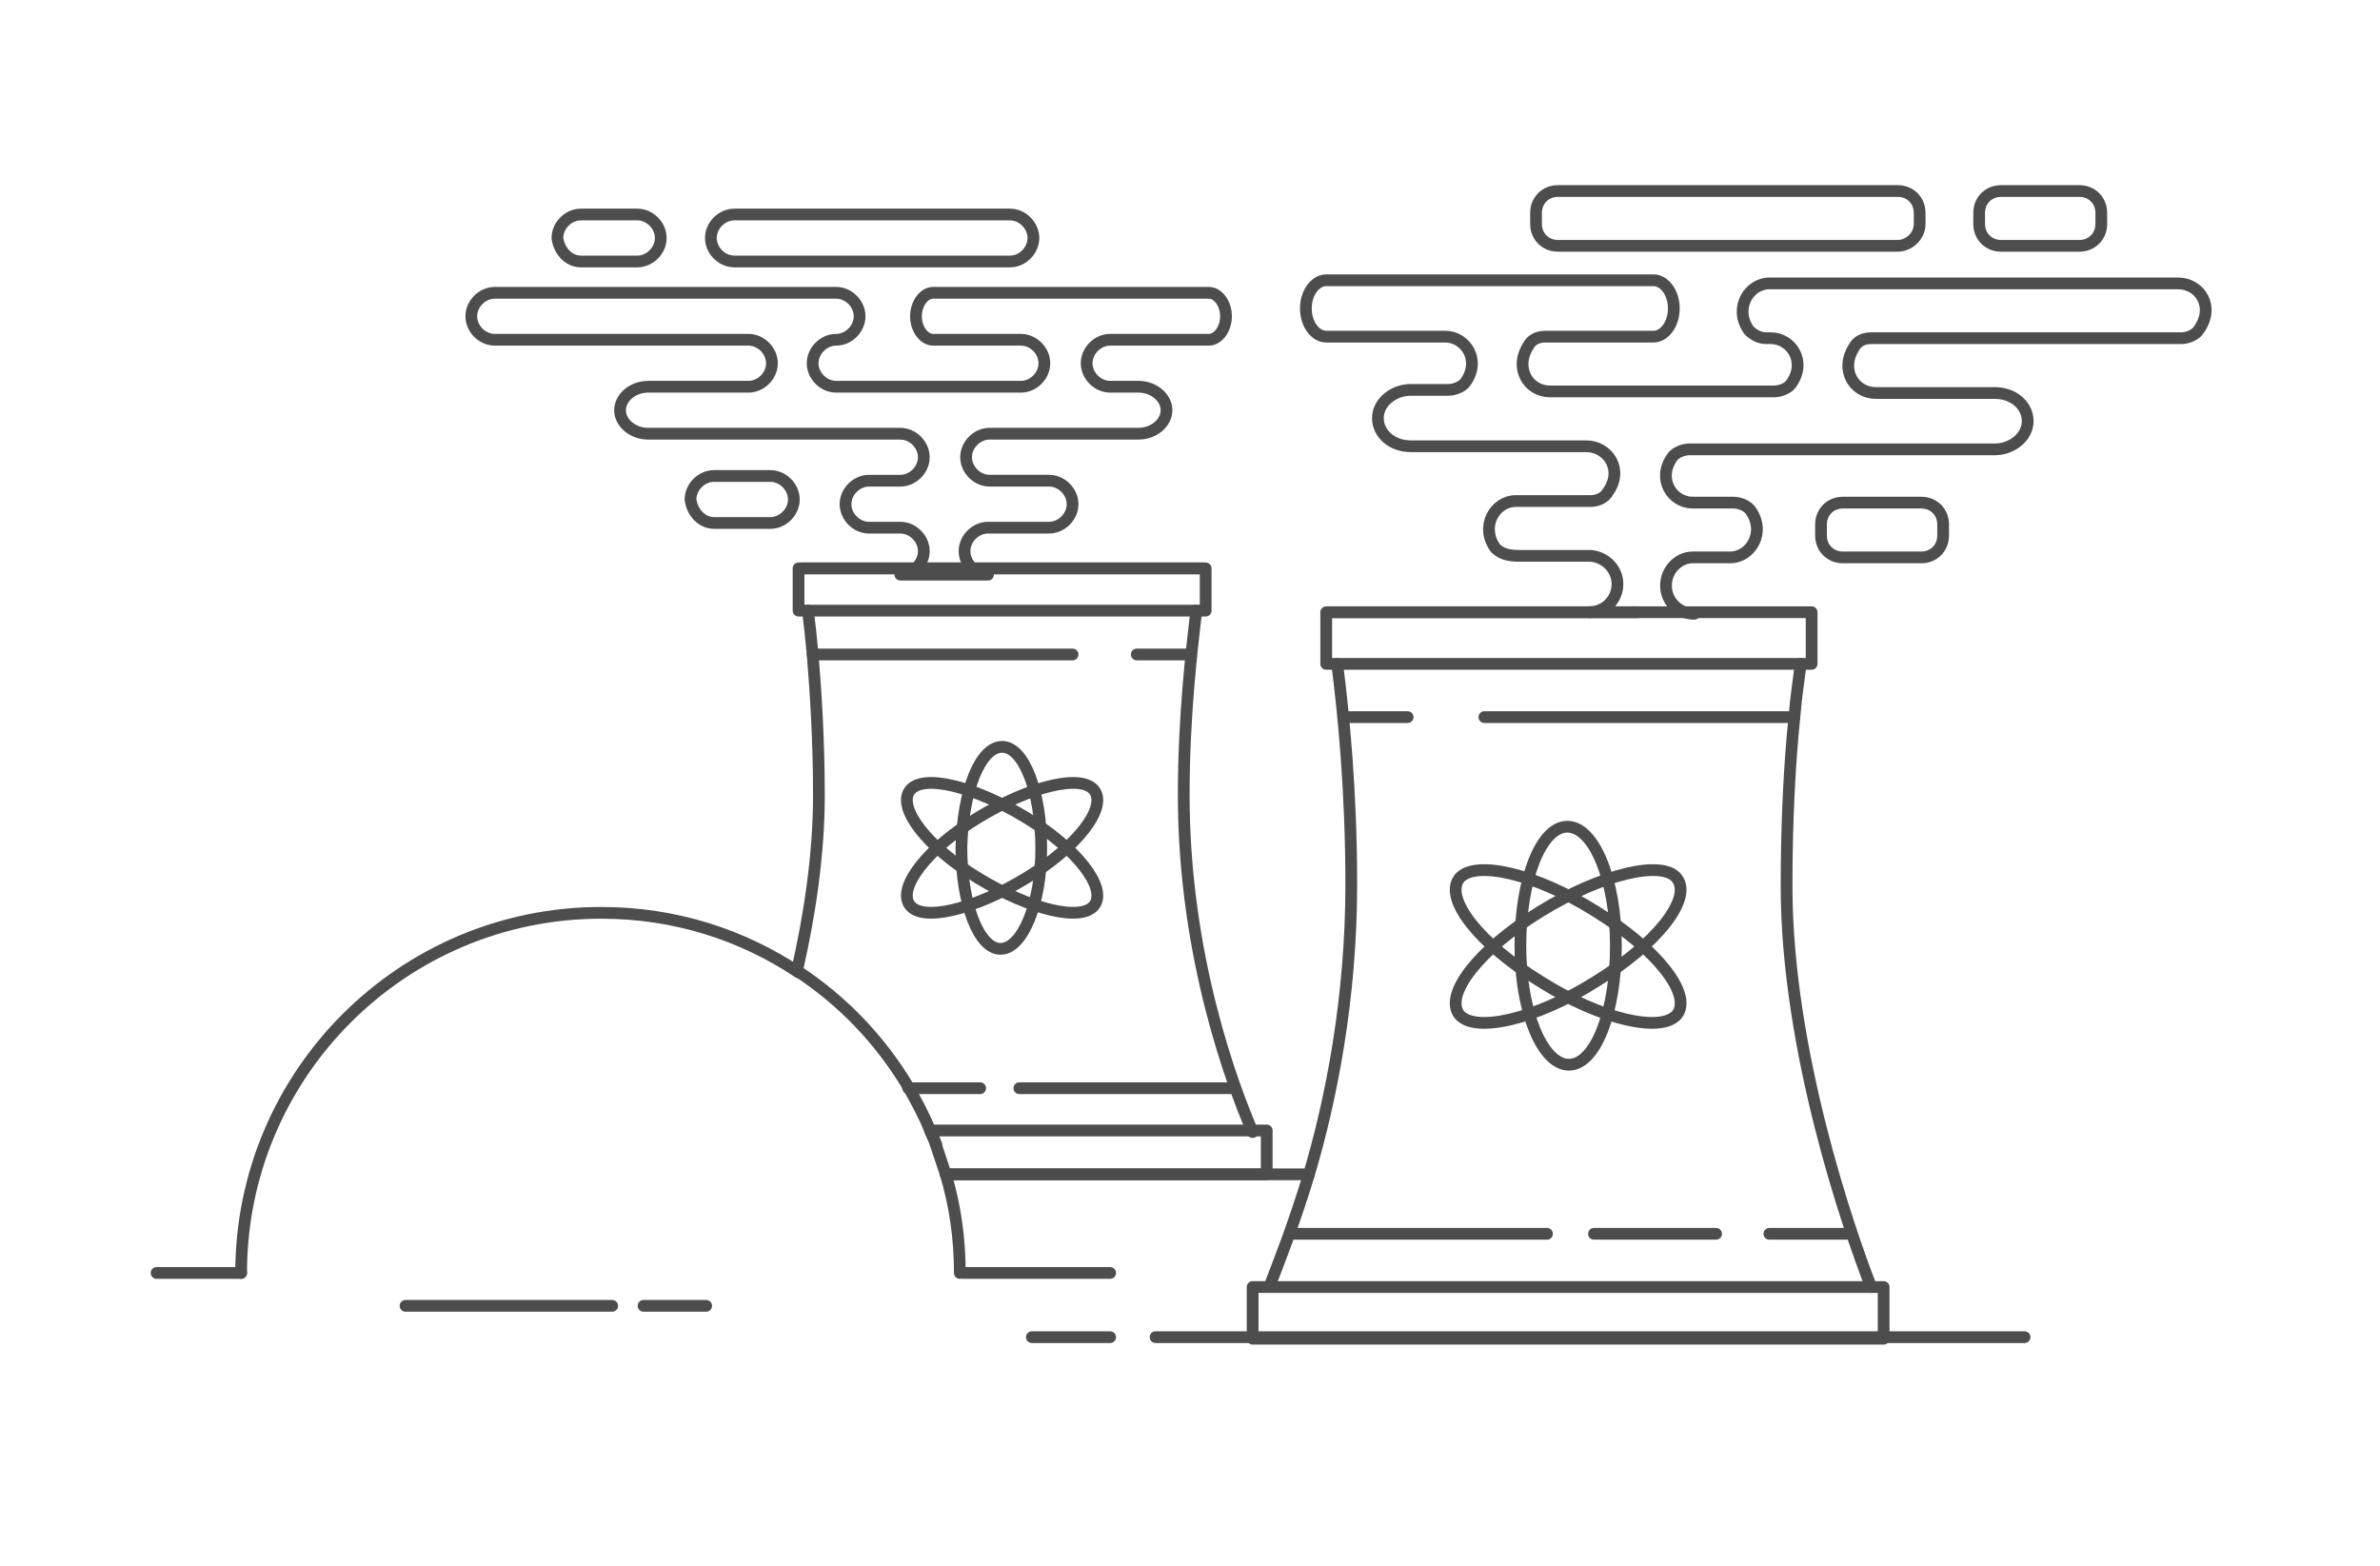<svg id="Layer_1" xmlns="http://www.w3.org/2000/svg" viewBox="0 0 152 100"><style>.st0{fill:none;stroke:#4d4d4d;stroke-width:.75;stroke-linecap:round;stroke-linejoin:round;stroke-miterlimit:10}</style><g id="XMLID_551_"><path id="XMLID_1322_" class="st0" d="M83.6 75H60.4"/><path id="XMLID_1057_" class="st0" d="M84.8 39.1h19.8"/><path id="XMLID_1344_" class="st0" d="M85.4 42.4c.4 3.1.9 8.1.9 14.1 0 7.3-1.3 13.8-2.7 18.5-1 3.3-2 5.8-2.5 7.1"/><path id="XMLID_1338_" class="st0" d="M115 42.4c-.1.9-.3 2.1-.4 3.4-.3 2.9-.5 6.6-.5 10.8 0 10.5 4 22 5.4 25.6"/><path id="XMLID_1320_" class="st0" d="M84.7 39.1h31v3.3h-31z"/><path id="XMLID_1319_" class="st0" d="M80 82.2h40.3v3.3H80z"/><path id="XMLID_1318_" class="st0" d="M94.8 45.8h19.8"/><path id="XMLID_1317_" class="st0" d="M86 45.8h3.9"/><g id="XMLID_1313_"><path id="XMLID_1316_" class="st0" d="M103.2 60.4c0 4.2-1.3 7.6-3 7.6s-3.1-3.4-3.1-7.6 1.3-7.6 3-7.6 3.1 3.4 3.1 7.6z"/><path id="XMLID_1315_" class="st0" d="M101.9 58.2c3.9 2.4 6.2 5.3 5.2 6.6-1 1.2-4.9.3-8.7-2.1-3.9-2.4-6.2-5.3-5.2-6.6 1-1.2 4.9-.3 8.7 2.1z"/><path id="XMLID_1314_" class="st0" d="M98.4 58.2c-3.9 2.4-6.2 5.3-5.2 6.6 1 1.2 4.9.3 8.7-2.1 3.9-2.4 6.2-5.3 5.2-6.6-.9-1.2-4.8-.3-8.7 2.1z"/></g><g id="XMLID_1308_"><path id="XMLID_1074_" class="st0" d="M101.5 39.1c1 0 1.8-.8 1.8-1.8 0-.9-.7-1.7-1.7-1.8H97c-.8 0-1.2-.2-1.5-.5-1-1.4 0-3 1.3-3h4.8c.4 0 .9-.2 1.1-.6 1-1.4 0-2.9-1.4-2.9H90.1c-1.2 0-2.1-.8-2.1-1.8s1-1.8 2.1-1.8h2.4c.4 0 .9-.2 1.1-.5 1-1.4 0-2.9-1.3-2.9h-7.6c-.7 0-1.3-.8-1.3-1.8s.6-1.8 1.3-1.8h20.9c.7 0 1.3.8 1.3 1.8s-.6 1.8-1.3 1.8h-6.9c-.5 0-.9.2-1.1.6-.9 1.4 0 2.9 1.4 2.9h14.3c.4 0 .9-.2 1.1-.5 1-1.4 0-2.9-1.3-2.9h-.3c-.4 0-.8-.2-1.1-.5-1-1.4 0-3 1.3-3h26.1c1.4 0 2.4 1.5 1.3 3-.2.3-.7.5-1.1.5h-19.8c-.5 0-.9.2-1.1.6-.9 1.4 0 2.9 1.4 2.9h7.6c1.2 0 2.1.8 2.1 1.8s-1 1.8-2.1 1.8h-19.5c-.4 0-.9.2-1.1.5-1 1.4 0 2.9 1.3 2.9h2.6c.4 0 .9.2 1.1.5 1 1.4 0 3-1.3 3h-2.4c-.9 0-1.7.8-1.7 1.8s.8 1.8 1.8 1.8"/><path id="XMLID_1311_" class="st0" d="M122.7 35.6h-5c-.8 0-1.4-.6-1.4-1.4v-.7c0-.8.6-1.4 1.4-1.4h5c.8 0 1.4.6 1.4 1.4v.7c0 .8-.6 1.4-1.4 1.4z"/><path id="XMLID_1310_" class="st0" d="M132.8 15.7h-5c-.8 0-1.4-.6-1.4-1.4v-.7c0-.8.6-1.4 1.4-1.4h5c.8 0 1.4.6 1.4 1.4v.7c0 .8-.6 1.4-1.4 1.4z"/><path id="XMLID_1309_" class="st0" d="M121.2 15.7H99.5c-.8 0-1.4-.6-1.4-1.4v-.7c0-.8.6-1.4 1.4-1.4h21.7c.8 0 1.4.6 1.4 1.4v.7c0 .8-.7 1.4-1.4 1.4z"/></g><path id="XMLID_1307_" class="st0" d="M113 78.8h5"/><path id="XMLID_1306_" class="st0" d="M101.8 78.8h7.8"/><path id="XMLID_1305_" class="st0" d="M82.5 78.8h16.3"/><path id="XMLID_1304_" class="st0" d="M73.8 85.4h55.5"/><path id="XMLID_1297_" class="st0" d="M65.9 85.4h5"/><path id="XMLID_1295_" class="st0" d="M25.9 83.4h13.2"/><path id="XMLID_1294_" class="st0" d="M41.1 83.4h4"/><path id="XMLID_1293_" class="st0" d="M61.5 81.3h9.4"/><path id="XMLID_1290_" class="st0" d="M10 81.3h5.4"/><path id="XMLID_1345_" class="st0" d="M51.6 39c.1.8.2 1.7.3 2.8.2 2.4.4 5.5.4 9 0 3.8-.6 7.7-1.4 11.2 2.9 1.9 5.3 4.4 7.1 7.4.5.9 1 1.8 1.4 2.8.1.3.3.6.4.9"/><path id="XMLID_1337_" class="st0" d="M76.4 39c-.3 2.6-.8 6.8-.8 11.8 0 10.4 3.2 18.7 4.4 21.5"/><path id="XMLID_1336_" class="st0" d="M51.2 36.3h25.6"/><path id="XMLID_1286_" class="st0" d="M51 36.3h26V39H51z"/><path id="XMLID_1339_" class="st0" d="M80.9 72.3V75H60.4l-.6-1.8c-.1-.3-.2-.6-.4-1h21.5z"/><path id="XMLID_1284_" class="st0" d="M68.5 41.8H51.9"/><path id="XMLID_1283_" class="st0" d="M75.9 41.8h-3.3"/><g id="XMLID_1094_"><path id="XMLID_1281_" class="st0" d="M61.4 54.1c0 3.6 1.1 6.5 2.5 6.5s2.6-2.9 2.6-6.4c0-3.6-1.1-6.5-2.5-6.5s-2.5 2.8-2.6 6.4z"/><path id="XMLID_1274_" class="st0" d="M62.5 52.2c-3.3 2-5.2 4.5-4.4 5.6s4.1.3 7.4-1.7c3.3-2 5.2-4.5 4.4-5.6-.8-1.1-4.1-.3-7.4 1.7z"/><path id="XMLID_1270_" class="st0" d="M65.5 52.2c3.3 2 5.2 4.5 4.4 5.6-.8 1.1-4.1.3-7.4-1.7-3.3-2-5.2-4.5-4.4-5.6.8-1.1 4.1-.3 7.4 1.7z"/></g><path id="XMLID_1323_" class="st0" d="M62.6 69.5H58"/><path id="XMLID_1062_" class="st0" d="M78.8 69.5H65.1"/><path id="XMLID_1341_" class="st0" d="M61.3 81.3c0-2.2-.3-4.3-.9-6.3"/><path id="XMLID_1340_" class="st0" d="M15.4 81.3c0-12.7 10.3-23 23-23 4.7 0 9 1.4 12.6 3.8"/><g id="XMLID_1084_"><path id="XMLID_1093_" class="st0" d="M30.1 20.2c0 .8.7 1.5 1.5 1.5h16.2c.8 0 1.5.7 1.5 1.5s-.7 1.5-1.5 1.5h-6.4c-1 0-1.8.7-1.8 1.5s.8 1.5 1.8 1.5h16.1c.8 0 1.5.7 1.5 1.5s-.7 1.5-1.5 1.5h-2c-.8 0-1.5.7-1.5 1.5s.7 1.5 1.5 1.5h2c.8 0 1.5.7 1.5 1.5s-.7 1.5-1.5 1.5h5.6c-.8 0-1.5-.7-1.5-1.5s.7-1.5 1.5-1.5H67c.8 0 1.5-.7 1.5-1.5s-.7-1.5-1.5-1.5h-3.8c-.8 0-1.5-.7-1.5-1.5s.7-1.5 1.5-1.5h9.5c1 0 1.8-.7 1.8-1.5s-.8-1.5-1.8-1.5h-1.8c-.8 0-1.5-.7-1.5-1.5s.7-1.5 1.5-1.5h6.3c.6 0 1.1-.7 1.1-1.5s-.5-1.5-1.1-1.5H59.6c-.6 0-1.1.7-1.1 1.5s.5 1.5 1.1 1.5h5.6c.8 0 1.5.7 1.5 1.5s-.7 1.5-1.5 1.5H53.4c-.8 0-1.5-.7-1.5-1.5s.7-1.5 1.5-1.5 1.5-.7 1.5-1.5-.7-1.5-1.5-1.5H31.6c-.8 0-1.5.7-1.5 1.5z"/><path id="XMLID_1091_" class="st0" d="M45.6 33.4h3.6c.8 0 1.5-.7 1.5-1.5s-.7-1.5-1.5-1.5h-3.6c-.8 0-1.5.7-1.5 1.5.1.8.7 1.5 1.5 1.5z"/><path id="XMLID_1088_" class="st0" d="M37.1 16.7h3.6c.8 0 1.5-.7 1.5-1.5s-.7-1.5-1.5-1.5h-3.6c-.8 0-1.5.7-1.5 1.5.1.8.7 1.5 1.5 1.5z"/><path id="XMLID_1087_" class="st0" d="M46.9 16.7h17.6c.8 0 1.5-.7 1.5-1.5s-.7-1.5-1.5-1.5H46.9c-.8 0-1.5.7-1.5 1.5s.7 1.5 1.5 1.5z"/></g></g></svg>